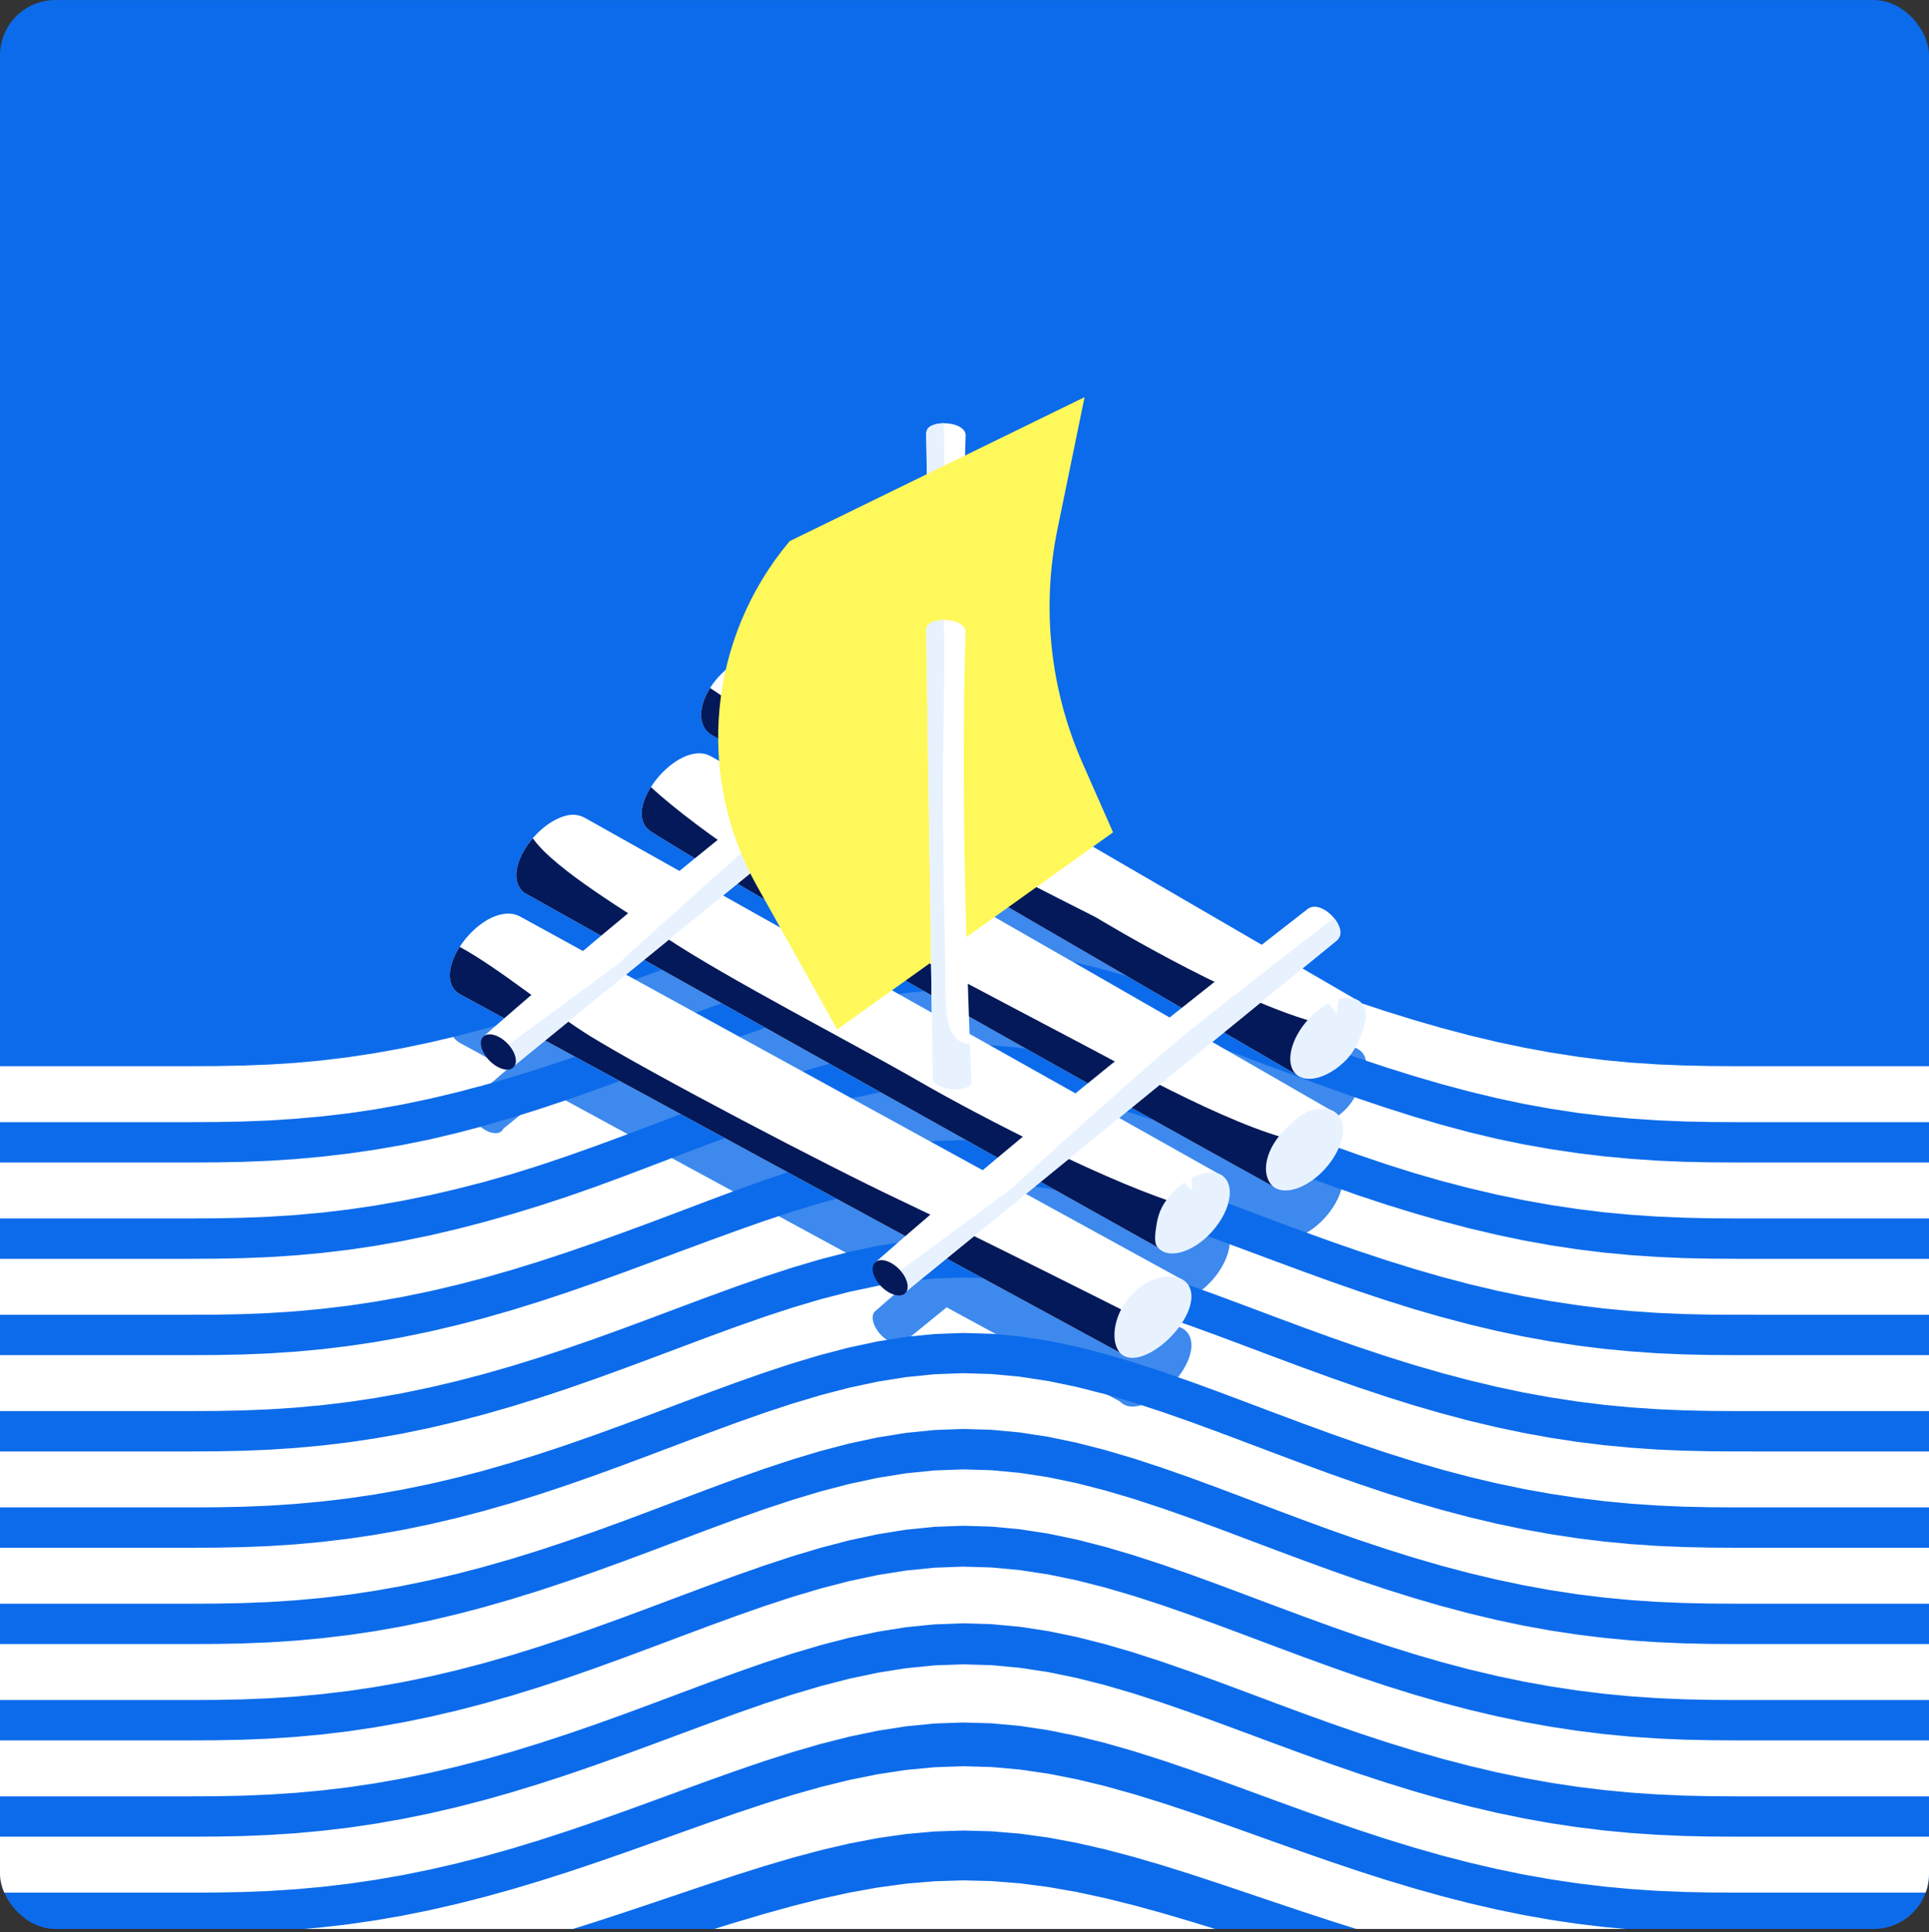 <svg width="628" height="629" viewBox="0 0 628 629" fill="none" xmlns="http://www.w3.org/2000/svg">
<rect x="0" y="0" width="628" height="629" fill="#333333" stroke="none"/>
<g clip-path="url(#clip0_15_6561)">
<rect y="0.012" width="628" height="628" rx="18" fill="#0C6BEA"/>
<path fill-rule="evenodd" clip-rule="evenodd" d="M882 365.34H573.4L565.021 365.338L556.577 365.29L548.08 365.107L539.522 364.743L530.909 364.164L522.245 363.356L513.53 362.305L504.77 360.979L495.959 359.369L487.107 357.481L478.212 355.335L469.28 352.947L460.309 350.331L451.303 347.509L442.264 344.502L433.194 341.337L424.099 338.051L414.974 334.683L405.824 331.279L396.654 327.892L387.466 324.582L378.258 321.411L369.034 318.451L359.798 315.775L350.552 313.457L341.296 311.573L332.034 310.183L322.769 309.34L313.5 309.079L304.231 309.411L294.966 310.319L285.704 311.77L276.448 313.709L267.199 316.073L257.966 318.788L248.742 321.777L239.534 324.968L230.346 328.292L221.176 331.685L212.026 335.088L202.901 338.449L193.806 341.725L184.736 344.874L175.697 347.861L166.691 350.661L157.72 353.25L148.788 355.61L139.893 357.728L131.041 359.583L122.23 361.159L113.47 362.449L104.755 363.471L96.091 364.25L87.478 364.799L78.92 365.14L70.422 365.301L61.979 365.34H53.6H-255V347.121H53.6H61.979L70.422 347.08L78.92 346.921L87.478 346.589L96.091 346.047L104.755 345.249L113.47 344.18L122.23 342.846L131.041 341.255L139.893 339.406L148.788 337.31L157.72 334.971L166.691 332.409L175.697 329.642L184.736 326.685L193.806 323.567L202.901 320.32L212.026 316.983L221.176 313.6L230.346 310.221L239.534 306.914L248.742 303.755L257.966 300.819L267.202 298.176L276.448 295.895L285.704 294.036L294.966 292.652L304.231 291.788L313.5 291.473L322.769 291.722L332.034 292.523L341.296 293.847L350.552 295.653L359.798 297.887L369.034 300.489L378.258 303.394L387.466 306.531L396.654 309.822L405.824 313.195L414.974 316.58L424.099 319.924L433.194 323.184L442.264 326.318L451.303 329.293L460.309 332.084L469.28 334.67L478.212 337.036L487.107 339.162L495.959 341.04L504.77 342.663L513.53 344.028L522.245 345.131L530.909 345.961L539.522 346.533L548.08 346.888L556.577 347.068L565.021 347.12L573.4 347.121H882V365.34ZM882 396.696H573.4L565.021 396.694L556.577 396.641L548.08 396.45L539.522 396.081L530.909 395.503L522.245 394.69L513.53 393.625L504.77 392.304L495.959 390.724L487.107 388.889L478.212 386.803L469.28 384.476L460.309 381.892L451.303 379.046L442.264 375.981L433.194 372.743L424.099 369.388L414.974 365.953L405.824 362.486L396.654 359.045L387.466 355.689L378.258 352.481L369.034 349.491L359.798 346.793L350.552 344.457L341.296 342.554L332.034 341.151L322.769 340.297L313.5 340.033L304.231 340.368L294.966 341.289L285.704 342.754L276.448 344.71L267.199 347.093L257.966 349.831L248.742 352.851L239.534 356.08L230.346 359.451L221.176 362.899L212.026 366.365L202.901 369.794L193.806 373.14L184.736 376.36L175.697 379.404L166.691 382.22L157.72 384.772L148.788 387.072L139.893 389.128L131.041 390.934L122.23 392.482L113.47 393.772L104.755 394.805L96.091 395.589L87.478 396.139L78.92 396.485L70.422 396.653L61.979 396.696H53.6H-255V378.477H53.6H61.979L70.422 378.439L78.92 378.275L87.478 377.931L96.091 377.371L104.755 376.587L113.47 375.564L122.23 374.293L131.041 372.767L139.893 370.965L148.788 368.869L157.72 366.497L166.691 363.879L175.697 361.049L184.736 358.028L193.806 354.848L202.901 351.546L212.026 348.158L221.176 344.73L230.346 341.317L239.534 337.977L248.742 334.773L257.966 331.776L267.202 329.055L276.448 326.687L285.704 324.738L294.966 323.28L304.231 322.362L313.5 322.027L322.769 322.291L332.034 323.142L341.296 324.54L350.552 326.433L359.798 328.757L369.034 331.438L378.258 334.407L387.466 337.589L396.654 340.915L405.824 344.322L414.974 347.749L424.099 351.144L433.194 354.459L442.264 357.653L451.303 360.693L460.309 363.546L469.28 366.19L478.212 368.594L487.107 370.723L495.959 372.56L504.77 374.118L513.53 375.419L522.245 376.471L530.909 377.285L539.522 377.872L548.08 378.242L556.577 378.427L565.021 378.475L573.4 378.477H882V396.696ZM573.4 428.054H882V409.835H573.4L565.021 409.833L556.577 409.78L548.08 409.592L539.522 409.222L530.909 408.637L522.245 407.816L513.53 406.747L504.77 405.421L495.959 403.829L487.107 401.978L478.212 399.875L469.28 397.534L460.309 394.965L451.303 392.185L442.264 389.2L433.194 386.003L424.099 382.641L414.974 379.176L405.824 375.675L396.654 372.203L387.466 368.814L378.258 365.578L369.034 362.565L359.798 359.847L350.552 357.496L341.296 355.582L332.034 354.17L322.769 353.311L313.5 353.046L304.231 353.382L294.966 354.307L285.704 355.782L276.448 357.752L267.202 360.151L257.966 362.907L248.742 365.951L239.534 369.21L230.346 372.612L221.176 376.093L212.026 379.592L202.901 383.049L193.806 386.397L184.736 389.571L175.697 392.531L166.691 395.289L157.72 397.831L148.788 400.145L139.893 402.22L131.041 404.04L122.23 405.601L113.47 406.895L104.755 407.932L96.091 408.723L87.478 409.281L78.92 409.625L70.422 409.793L61.979 409.835H53.6H-255V428.054H53.6H61.979L70.422 428.016L78.92 427.852L87.478 427.5L96.091 426.934L104.755 426.133L113.47 425.086L122.23 423.783L131.041 422.223L139.893 420.401L148.788 418.322L157.72 415.991L166.691 413.425L175.697 410.642L184.736 407.669L193.806 404.533L202.901 401.268L212.026 397.909L221.176 394.465L230.346 390.986L239.534 387.554L248.742 384.253L257.966 381.167L267.199 378.374L276.448 375.944L285.704 373.949L294.966 372.456L304.231 371.518L313.5 371.177L322.769 371.447L332.034 372.315L341.296 373.746L350.552 375.685L359.798 378.068L369.034 380.821L378.258 383.875L387.466 387.153L396.654 390.573L405.824 394.05L414.974 397.503L424.099 400.871L433.194 404.146L442.264 407.299L451.303 410.293L460.309 413.098L469.28 415.69L478.212 418.05L487.107 420.159L495.959 422.012L504.77 423.604L513.53 424.937L522.245 426.016L530.909 426.846L539.522 427.441L548.08 427.817L556.577 428.003L565.021 428.052L573.4 428.054ZM882 459.411H573.4L565.021 459.409L556.577 459.355L548.08 459.165L539.522 458.793L530.909 458.204L522.245 457.381L513.53 456.299L504.77 454.955L495.959 453.349L487.107 451.48L478.212 449.359L469.28 446.991L460.309 444.393L451.303 441.578L442.264 438.573L433.194 435.404L424.099 432.1L414.974 428.702L405.824 425.27L396.654 421.854L387.466 418.517L378.258 415.326L369.034 412.349L359.798 409.659L350.552 407.328L341.296 405.414L332.034 403.991L322.769 403.124L313.5 402.853L304.231 403.194L294.966 404.131L285.704 405.616L276.448 407.583L267.199 409.96L257.966 412.688L248.742 415.693L239.534 418.906L230.346 422.257L221.176 425.678L212.026 429.112L202.901 432.502L193.806 435.793L184.736 438.944L175.697 441.93L166.691 444.721L157.72 447.293L148.788 449.631L139.893 451.724L131.041 453.561L122.23 455.136L113.47 456.449L104.755 457.499L96.091 458.291L87.478 458.851L78.92 459.198L70.422 459.367L61.979 459.411H53.6H-255V441.192H53.6H61.979L70.422 441.153L78.92 440.987L87.478 440.64L96.091 440.071L104.755 439.27L113.47 438.22L122.23 436.913L131.041 435.346L139.893 433.516L148.788 431.431L157.72 429.098L166.691 426.527L175.697 423.735L184.736 420.745L193.806 417.591L202.901 414.308L212.026 410.938L221.176 407.53L230.346 404.135L239.534 400.789L248.742 397.537L257.966 394.463L267.202 391.659L276.448 389.211L285.704 387.199L294.966 385.693L304.231 384.748L313.5 384.403L322.769 384.675L332.034 385.552L341.296 386.994L350.552 388.95L359.798 391.35L369.034 394.116L378.258 397.162L387.466 400.397L396.654 403.735L405.824 407.125L414.974 410.533L424.099 413.909L433.194 417.204L442.264 420.373L451.303 423.383L460.309 426.2L469.28 428.796L478.212 431.159L487.107 433.274L495.959 435.133L504.77 436.733L513.53 438.071L522.245 439.152L530.909 439.983L539.522 440.581L548.08 440.954L556.577 441.14L565.021 441.19L573.4 441.192H882V459.411ZM573.4 490.768H882V472.549H573.4L565.021 472.548L556.577 472.493L548.08 472.302L539.522 471.928L530.909 471.339L522.245 470.512L513.53 469.438L504.77 468.105L495.959 466.508L487.107 464.644L478.212 462.524L469.28 460.155L460.309 457.551L451.303 454.731L442.264 451.716L433.194 448.536L424.099 445.227L414.974 441.831L405.824 438.39L396.654 434.956L387.466 431.601L378.258 428.389L369.034 425.393L359.798 422.687L350.552 420.344L341.296 418.437L332.034 417.028L322.769 416.173L313.5 415.907L304.231 416.243L294.966 417.166L285.704 418.637L276.448 420.599L267.202 422.989L257.966 425.734L248.742 428.76L239.534 431.992L230.346 435.361L221.176 438.801L212.026 442.239L202.901 445.628L193.806 448.925L184.736 452.088L175.697 455.084L166.691 457.88L157.72 460.456L148.788 462.796L139.893 464.888L131.041 466.72L122.23 468.285L113.47 469.586L104.755 470.629L96.091 471.425L87.478 471.986L78.92 472.337L70.422 472.507L61.979 472.549H53.6H-255V490.768H53.6H61.979L70.422 490.729L78.92 490.562L87.478 490.21L96.091 489.644L104.755 488.849L113.47 487.811L122.23 486.518L131.041 484.961L139.893 483.142L148.788 481.063L157.72 478.724L166.691 476.134L175.697 473.326L184.736 470.316L193.806 467.139L202.901 463.829L212.026 460.424L221.176 456.971L230.346 453.527L239.534 450.153L248.742 446.914L257.966 443.878L267.199 441.117L276.448 438.709L285.704 436.732L294.966 435.25L304.231 434.32L313.5 433.98L322.769 434.249L332.034 435.111L341.296 436.531L350.552 438.452L359.798 440.812L369.034 443.535L378.258 446.544L387.466 449.76L396.654 453.122L405.824 456.559L414.974 460.012L424.099 463.426L433.194 466.748L442.264 469.943L451.303 472.971L460.309 475.806L469.28 478.42L478.212 480.791L487.107 482.9L495.959 484.75L504.77 486.34L513.53 487.664L522.245 488.734L530.909 489.556L539.522 490.15L548.08 490.529L556.577 490.715L565.021 490.766L573.4 490.768ZM882 522.126H573.4L565.021 522.122L556.577 522.072L548.08 521.89L539.522 521.524L530.909 520.942L522.245 520.124L513.53 519.05L504.77 517.709L495.959 516.104L487.107 514.242L478.212 512.123L469.28 509.759L460.309 507.158L451.303 504.335L442.264 501.319L433.194 498.139L424.099 494.815L414.974 491.387L405.824 487.918L396.654 484.461L387.466 481.079L378.258 477.842L369.034 474.821L359.798 472.09L350.552 469.722L341.296 467.793L332.034 466.368L322.769 465.502L313.5 465.233L304.231 465.574L294.966 466.509L285.704 467.995L276.448 469.979L267.199 472.395L257.966 475.165L248.742 478.216L239.534 481.474L230.346 484.869L221.176 488.33L212.026 491.8L202.901 495.22L193.806 498.528L184.736 501.693L175.697 504.689L166.691 507.486L157.72 510.06L148.788 512.397L139.893 514.484L131.041 516.315L122.23 517.888L113.47 519.199L104.755 520.24L96.091 521.028L87.478 521.582L78.92 521.922L70.422 522.085L61.979 522.126H53.6H-255V503.907H53.6H61.979L70.422 503.866L78.92 503.702L87.478 503.36L96.091 502.801L104.755 502.006L113.47 500.963L122.23 499.662L131.041 498.101L139.893 496.277L148.788 494.192L157.72 491.858L166.691 489.286L175.697 486.482L184.736 483.471L193.806 480.291L202.901 476.973L212.026 473.561L221.176 470.105L230.346 466.655L239.534 463.27L248.742 460.02L257.966 456.979L267.202 454.216L276.448 451.81L285.704 449.832L294.966 448.35L304.231 447.416L313.5 447.076L322.769 447.344L332.034 448.211L341.296 449.63L350.552 451.554L359.798 453.913L369.034 456.635L378.258 459.648L387.466 462.877L396.654 466.247L405.824 469.693L414.974 473.15L424.099 476.568L433.194 479.9L442.264 483.096L451.303 486.129L460.309 488.957L469.28 491.556L478.212 493.919L487.107 496.034L495.959 497.89L504.77 499.482L513.53 500.814L522.245 501.888L530.909 502.714L539.522 503.3L548.08 503.668L556.577 503.854L565.021 503.905L573.4 503.907H882V522.126ZM573.4 553.482H882V535.263H573.4L565.021 535.261L556.577 535.211L548.08 535.027L539.522 534.656L530.909 534.07L522.245 533.249L513.53 532.18L504.77 530.854L495.959 529.259L487.107 527.389L478.212 525.262L469.28 522.887L460.309 520.278L451.303 517.454L442.264 514.436L433.194 511.249L424.099 507.933L414.974 504.528L405.824 501.078L396.654 497.628L387.466 494.246L378.258 491.007L369.034 487.983L359.798 485.249L350.552 482.882L341.296 480.952L332.034 479.526L322.769 478.66L313.5 478.391L304.231 478.732L294.966 479.665L285.704 481.154L276.448 483.14L267.202 485.554L257.966 488.327L248.742 491.381L239.534 494.64L230.346 498.036L221.176 501.491L212.026 504.939L202.901 508.337L193.806 511.64L184.736 514.808L175.697 517.806L166.691 520.607L157.72 523.189L148.788 525.536L139.893 527.634L131.041 529.47L122.23 531.032L113.47 532.326L104.755 533.365L96.091 534.156L87.478 534.714L78.92 535.06L70.422 535.224L61.979 535.263H53.6H-255V553.482H53.6H61.979L70.422 553.441L78.92 553.274L87.478 552.925L96.091 552.364L104.755 551.568L113.47 550.525L122.23 549.224L131.041 547.664L139.893 545.842L148.788 543.759L157.72 541.425L166.691 538.84L175.697 536.037L184.736 533.038L193.806 529.873L202.901 526.577L212.026 523.186L221.176 519.748L230.346 516.314L239.534 512.948L248.742 509.714L257.966 506.681L267.199 503.915L276.448 501.499L285.704 499.513L294.966 498.025L304.231 497.09L313.5 496.749L322.769 497.018L332.034 497.884L341.296 499.31L350.552 501.241L359.798 503.61L369.034 506.338L378.258 509.344L387.466 512.555L396.654 515.909L405.824 519.338L414.974 522.776L424.099 526.175L433.194 529.484L442.264 532.666L451.303 535.685L460.309 538.512L469.28 541.123L478.212 543.489L487.107 545.6L495.959 547.453L504.77 549.044L513.53 550.376L522.245 551.451L530.909 552.276L539.522 552.866L548.08 553.241L556.577 553.428L565.021 553.48L573.4 553.482ZM882 584.839H573.4L565.021 584.837L556.577 584.784L548.08 584.593L539.522 584.215L530.909 583.624L522.245 582.799L513.53 581.731L504.77 580.405L495.959 578.818L487.107 576.973L478.212 574.874L469.28 572.532L460.309 569.96L451.303 567.175L442.264 564.197L433.194 561.051L424.099 557.772L414.974 554.39L405.824 550.958L396.654 547.54L387.466 544.195L378.258 540.995L369.034 538.004L359.798 535.302L350.552 532.958L341.296 531.049L332.034 529.637L322.769 528.779L313.5 528.511L304.231 528.85L294.966 529.776L285.704 531.249L276.448 533.213L267.199 535.604L257.966 538.344L248.742 541.364L239.534 544.586L230.346 547.943L221.176 551.366L212.026 554.798L202.901 558.171L193.806 561.435L184.736 564.564L175.697 567.522L166.691 570.285L157.72 572.831L148.788 575.145L139.893 577.213L131.041 579.027L122.23 580.583L113.47 581.878L104.755 582.916L96.091 583.712L87.478 584.275L78.92 584.628L70.422 584.798L61.979 584.839H53.6H-255V566.62H53.6H61.979L70.422 566.578L78.92 566.409L87.478 566.06L96.091 565.498L104.755 564.699L113.47 563.649L122.23 562.347L131.041 560.785L139.893 558.966L148.788 556.895L157.72 554.574L166.691 552.018L175.697 549.238L184.736 546.247L193.806 543.081L202.901 539.783L212.026 536.392L221.176 532.955L230.346 529.527L239.534 526.167L248.742 522.939L257.966 519.911L267.202 517.164L276.448 514.767L285.704 512.799L294.966 511.324L304.231 510.396L313.5 510.056L322.769 510.324L332.034 511.185L341.296 512.599L350.552 514.512L359.798 516.861L369.034 519.571L378.258 522.568L387.466 525.776L396.654 529.122L405.824 532.545L414.974 535.982L424.099 539.38L433.194 542.691L442.264 545.873L451.303 548.888L460.309 551.693L469.28 554.276L478.212 556.623L487.107 558.726L495.959 560.574L504.77 562.167L513.53 563.501L522.245 564.58L530.909 565.41L539.522 566.001L548.08 566.375L556.577 566.565L565.021 566.619L573.4 566.62H882V584.839ZM573.4 616.197H882V597.978H573.4L565.021 597.976L556.577 597.925L548.08 597.737L539.522 597.36L530.909 596.774L522.245 595.954L513.53 594.89L504.77 593.57L495.959 591.994L487.107 590.16L478.212 588.068L469.28 585.732L460.309 583.168L451.303 580.391L442.264 577.42L433.194 574.288L424.099 571.025L414.974 567.669L405.824 564.27L396.654 560.873L387.466 557.534L378.258 554.332L369.034 551.344L359.798 548.644L350.552 546.305L341.296 544.397L332.034 542.987L322.769 542.13L313.5 541.864L304.231 542.202L294.966 543.126L285.704 544.597L276.448 546.56L267.202 548.944L257.966 551.685L248.742 554.701L239.534 557.924L230.346 561.274L221.176 564.675L212.026 568.073L202.901 571.42L193.806 574.671L184.736 577.787L175.697 580.736L166.691 583.491L157.72 586.029L148.788 588.337L139.893 590.399L131.041 592.203L122.23 593.748L113.47 595.037L104.755 596.07L96.091 596.86L87.478 597.42L78.92 597.77L70.422 597.937L61.979 597.978H53.6H-255V616.197H53.6H61.979L70.422 616.156L78.92 615.995L87.478 615.657L96.091 615.108L104.755 614.327L113.47 613.301L122.23 612.023L131.041 610.491L139.893 608.701L148.788 606.654L157.72 604.362L166.691 601.834L175.697 599.086L184.736 596.15L193.806 593.053L202.901 589.828L212.026 586.518L221.176 583.166L230.346 579.822L239.534 576.547L248.742 573.4L257.966 570.451L267.199 567.771L276.448 565.427L285.704 563.495L294.966 562.044L304.231 561.132L313.5 560.799L322.769 561.062L332.034 561.908L341.296 563.298L350.552 565.176L359.798 567.476L369.034 570.12L378.258 573.039L387.466 576.166L396.654 579.428L405.824 582.766L414.974 586.12L424.099 589.436L433.194 592.671L442.264 595.784L451.303 598.741L460.309 601.511L469.28 604.066L478.212 606.387L487.107 608.462L495.959 610.283L504.77 611.847L513.53 613.155L522.245 614.212L530.909 615.024L539.522 615.599L548.08 615.962L556.577 616.143L565.021 616.195L573.4 616.197ZM882 647.554H573.4L565.021 647.552L556.577 647.504L548.08 647.327L539.522 646.972L530.909 646.408L522.245 645.617L513.53 644.588L504.77 643.323L495.959 641.82L487.107 640.082L478.212 638.113L469.28 635.929L460.309 633.544L451.303 630.974L442.264 628.241L433.194 625.365L424.099 622.382L414.974 619.325L405.824 616.233L396.654 613.148L387.466 610.131L378.258 607.243L369.034 604.546L359.798 602.107L350.552 599.99L341.296 598.265L332.034 596.991L322.769 596.214L313.5 595.973L304.231 596.278L294.966 597.116L285.704 598.447L276.448 600.221L267.199 602.379L257.966 604.853L248.742 607.577L239.534 610.483L230.346 613.512L221.176 616.602L212.026 619.693L202.901 622.745L193.806 625.717L184.736 628.579L175.697 631.294L166.691 633.843L157.72 636.207L148.788 638.365L139.893 640.308L131.041 642.019L122.23 643.492L113.47 644.729L104.755 645.729L96.091 646.492L87.478 647.029L78.92 647.359L70.422 647.515L61.979 647.554H53.6H-255V629.335H53.6H61.979L70.422 629.296L78.92 629.137L87.478 628.802L96.091 628.263L104.755 627.495L113.47 626.483L122.23 625.212L131.041 623.681L139.893 621.896L148.788 619.862L157.72 617.594L166.691 615.104L175.697 612.41L184.736 609.536L193.806 606.502L202.901 603.346L212.026 600.106L221.176 596.829L230.346 593.562L239.534 590.363L248.742 587.292L257.966 584.415L267.202 581.804L276.448 579.528L285.704 577.654L294.966 576.249L304.231 575.364L313.5 575.042L322.769 575.297L332.034 576.116L341.296 577.464L350.552 579.285L359.798 581.516L369.034 584.092L378.258 586.94L387.466 589.991L396.654 593.178L405.824 596.439L414.974 599.716L424.099 602.962L433.194 606.129L442.264 609.179L451.303 612.072L460.309 614.788L469.28 617.302L478.212 619.597L487.107 621.658L495.959 623.475L504.77 625.035L513.53 626.339L522.245 627.382L530.909 628.178L539.522 628.746L548.08 629.104L556.577 629.284L565.021 629.334L573.4 629.335H882V647.554ZM573.4 678.91H882V660.692H573.4L565.021 660.69L556.577 660.642L548.08 660.465L539.522 660.11L530.909 659.55L522.245 658.779L513.53 657.796L504.77 656.597L495.959 655.183L487.107 653.557L478.212 651.723L469.28 649.687L460.309 647.454L451.303 645.048L442.264 642.485L433.194 639.793L424.099 636.999L414.974 634.134L405.824 631.234L396.654 628.347L387.466 625.522L378.258 622.816L369.034 620.279L359.798 617.981L350.552 615.987L341.296 614.361L332.034 613.157L322.769 612.426L313.5 612.197L304.231 612.487L294.966 613.276L285.704 614.532L276.448 616.205L267.202 618.237L257.966 620.569L248.742 623.128L239.534 625.852L230.346 628.688L221.176 631.579L212.026 634.478L202.901 637.338L193.806 640.123L184.736 642.801L175.697 645.347L166.691 647.734L157.72 649.945L148.788 651.959L139.893 653.768L131.041 655.369L122.23 656.758L113.47 657.93L104.755 658.887L96.091 659.632L87.478 660.166L78.92 660.496L70.422 660.654L61.979 660.692H53.6H-255V678.91H53.6H61.979L70.422 678.871L78.92 678.712L87.478 678.398L96.091 677.916L104.755 677.259L113.47 676.418L122.23 675.391L131.041 674.177L139.893 672.783L148.788 671.207L157.72 669.459L166.691 667.545L175.697 665.476L184.736 663.267L193.806 660.936L202.901 658.499L212.026 655.995L221.176 653.455L230.346 650.918L239.534 648.428L248.742 646.035L257.966 643.791L267.199 641.746L276.448 639.959L285.704 638.486L294.966 637.379L304.231 636.683L313.5 636.428L322.769 636.63L332.034 637.275L341.296 638.336L350.552 639.768L359.798 641.521L369.034 643.538L378.258 645.761L387.466 648.139L396.654 650.617L405.824 653.152L414.974 655.693L424.099 658.202L433.194 660.648L442.264 662.993L451.303 665.215L460.309 667.301L469.28 669.233L478.212 671.002L487.107 672.598L495.959 674.015L504.77 675.25L513.53 676.301L522.245 677.164L530.909 677.844L539.522 678.346L548.08 678.681L556.577 678.859L565.021 678.909L573.4 678.91ZM882 710.268H573.4L565.021 710.266L556.577 710.235L548.08 710.133L539.522 709.935L530.909 709.625L522.245 709.195L513.53 708.642L504.77 707.962L495.959 707.152L487.107 706.215L478.212 705.154L469.28 703.968L460.309 702.666L451.303 701.257L442.264 699.753L433.194 698.171L424.099 696.526L414.974 694.84L405.824 693.136L396.654 691.439L387.466 689.782L378.258 688.195L369.034 686.716L359.798 685.377L350.552 684.217L341.296 683.271L332.034 682.571L322.769 682.147L313.5 682.014L304.231 682.181L294.966 682.64L285.704 683.37L276.448 684.344L267.199 685.527L257.966 686.885L248.742 688.378L239.534 689.976L230.346 691.639L221.176 693.339L212.026 695.043L202.901 696.726L193.806 698.364L184.736 699.939L175.697 701.432L166.691 702.83L157.72 704.12L148.788 705.29L139.893 706.337L131.041 707.26L122.23 708.052L113.47 708.718L104.755 709.256L96.091 709.671L87.478 709.966L78.92 710.151L70.422 710.243L61.979 710.268H53.6H-255V692.049H53.6H61.979L70.422 692.01L78.92 691.869L87.478 691.596L96.091 691.181L104.755 690.614L113.47 689.891L122.23 689.008L131.041 687.959L139.893 686.747L148.788 685.376L157.72 683.853L166.691 682.186L175.697 680.385L184.736 678.462L193.806 676.434L202.901 674.321L212.026 672.146L221.176 669.942L230.346 667.732L239.534 665.557L248.742 663.465L257.966 661.505L267.202 659.717L276.448 658.154L285.704 656.867L294.966 655.899L304.231 655.291L313.5 655.069L322.769 655.244L332.034 655.809L341.296 656.736L350.552 657.988L359.798 659.521L369.034 661.283L378.258 663.226L387.466 665.304L396.654 667.471L405.824 669.679L414.974 671.884L424.099 674.063L433.194 676.184L442.264 678.222L451.303 680.158L460.309 681.975L469.28 683.657L478.212 685.198L487.107 686.588L495.959 687.818L504.77 688.886L513.53 689.79L522.245 690.532L530.909 691.117L539.522 691.552L548.08 691.841L556.577 691.999L565.021 692.048L573.4 692.049H882V710.268ZM573.4 741.626H882V723.407H573.4H565.021L556.577 723.393L548.08 723.335L539.522 723.207L530.909 722.994L522.245 722.688L513.53 722.278L504.77 721.764L495.959 721.143L487.107 720.417L478.212 719.589L469.28 718.66L460.309 717.641L451.303 716.535L442.264 715.355L433.194 714.107L424.099 712.809L414.974 711.478L405.824 710.137L396.654 708.803L387.466 707.505L378.258 706.267L369.034 705.116L359.798 704.083L350.552 703.192L341.296 702.468L332.034 701.936L322.769 701.615L313.5 701.515L304.231 701.642L294.966 701.988L285.704 702.543L276.448 703.289L267.202 704.199L257.966 705.248L248.742 706.409L239.534 707.656L230.346 708.96L221.176 710.296L212.026 711.64L202.901 712.965L193.806 714.26L184.736 715.5L175.697 716.673L166.691 717.769L157.72 718.779L148.788 719.695L139.893 720.513L131.041 721.226L122.23 721.834L113.47 722.336L104.755 722.732L96.091 723.027L87.478 723.227L78.92 723.346L70.422 723.396L61.979 723.407H53.6H-255V741.626H53.6H61.979L70.422 741.624L78.92 741.615L87.478 741.576L96.091 741.49L104.755 741.343L113.47 741.129L122.23 740.844L131.041 740.483L139.893 740.043L148.788 739.528L157.72 738.936L166.691 738.278L175.697 737.557L184.736 736.782L193.806 735.963L202.901 735.107L212.026 734.23L221.176 733.345L230.346 732.47L239.534 731.616L248.742 730.803L257.966 730.051L267.199 729.374L276.448 728.789L285.704 728.314L294.966 727.96L304.231 727.741L313.5 727.661L322.769 727.724L332.034 727.927L341.296 728.265L350.552 728.726L359.798 729.299L369.034 729.966L378.258 730.711L387.466 731.517L396.654 732.366L405.824 733.24L414.974 734.125L424.099 735.003L433.194 735.861L442.264 736.686L451.303 737.467L460.309 738.194L469.28 738.86L478.212 739.459L487.107 739.984L495.959 740.433L504.77 740.803L513.53 741.097L522.245 741.319L530.909 741.474L539.522 741.568L548.08 741.613L556.577 741.624L565.021 741.626H573.4ZM882 772.983H539.522L530.909 772.982L522.245 772.977L513.53 772.958L504.77 772.918L495.959 772.846L487.107 772.744L478.212 772.606L469.28 772.433L460.309 772.227L451.303 771.99L442.264 771.725L433.194 771.437L424.099 771.129L414.974 770.808L405.824 770.48L396.654 770.153L387.466 769.834L378.258 769.531L369.034 769.248L359.798 768.996L350.552 768.779L341.296 768.605L332.034 768.479L322.769 768.402L313.5 768.379L304.231 768.408L294.966 768.491L285.704 768.624L276.448 768.802L267.199 769.024L257.966 769.281L248.742 769.565L239.534 769.872L230.346 770.192L221.176 770.519L212.026 770.847L202.901 771.166L193.806 771.471L184.736 771.759L175.697 772.02L166.691 772.253L157.72 772.456L148.788 772.625L139.893 772.758L131.041 772.857L122.23 772.924L113.47 772.961L104.755 772.977L96.091 772.982L87.478 772.983H-255V754.764H70.422L78.92 754.763L87.478 754.757L96.091 754.729L104.755 754.664L113.47 754.557L122.23 754.395L131.041 754.181L139.893 753.911L148.788 753.582L157.72 753.199L166.691 752.763L175.697 752.277L184.736 751.747L193.806 751.181L202.901 750.588L212.026 749.977L221.176 749.361L230.346 748.749L239.534 748.155L248.742 747.589L257.966 747.067L267.202 746.598L276.448 746.194L285.704 745.868L294.966 745.625L304.231 745.475L313.5 745.421L322.769 745.464L332.034 745.603L341.296 745.835L350.552 746.152L359.798 746.546L369.034 747.009L378.258 747.525L387.466 748.086L396.654 748.677L405.824 749.289L414.974 749.903L424.099 750.515L433.194 751.11L442.264 751.68L451.303 752.216L460.309 752.707L469.28 753.149L478.212 753.539L487.107 753.873L495.959 754.152L504.77 754.372L513.53 754.539L522.245 754.653L530.909 754.722L539.522 754.754L548.08 754.763L556.577 754.764H882V772.983ZM487.107 804.339H882V786.122H522.245L513.53 786.12L504.77 786.117L495.959 786.105L487.107 786.08L478.212 786.034L469.28 785.966L460.309 785.876L451.303 785.767L442.264 785.636L433.194 785.487L424.099 785.323L414.974 785.148L405.824 784.966L396.654 784.782L387.466 784.601L378.258 784.427L369.034 784.264L359.798 784.119L350.552 783.994L341.296 783.892L332.034 783.819L322.769 783.775L313.5 783.761L304.231 783.778L294.966 783.827L285.704 783.903L276.448 784.006L267.202 784.135L257.966 784.283L248.742 784.447L239.534 784.622L230.346 784.804L221.176 784.988L212.026 785.17L202.901 785.343L193.806 785.506L184.736 785.653L175.697 785.781L166.691 785.889L157.72 785.975L148.788 786.041L139.893 786.084L131.041 786.108L122.23 786.117L113.47 786.12L104.755 786.122H-255V804.339H139.893H148.788L157.72 804.338L166.691 804.331L175.697 804.32L184.736 804.302L193.806 804.273L202.901 804.236L212.026 804.189L221.176 804.137L230.346 804.081L239.534 804.022L248.742 803.962L257.966 803.906L267.199 803.853L276.448 803.808L285.704 803.768L294.966 803.74L304.231 803.722L313.5 803.715L322.769 803.72L332.034 803.737L341.296 803.765L350.552 803.801L359.798 803.848L369.034 803.9L378.258 803.956L387.466 804.014L396.654 804.073L405.824 804.13L414.974 804.184L424.099 804.231L433.194 804.27L442.264 804.299L451.303 804.319L460.309 804.331L469.28 804.338L478.212 804.339H487.107ZM-255 835.697V817.478H175.697H184.736L193.806 817.477L202.901 817.475L212.026 817.47L221.176 817.464L230.346 817.455L239.534 817.442L248.742 817.43L257.966 817.416L267.202 817.401L276.448 817.387L285.704 817.376L294.966 817.367L304.231 817.362L313.5 817.359L322.769 817.361L332.034 817.367L341.296 817.375L350.552 817.386L359.798 817.4L369.034 817.414L378.258 817.428L387.466 817.44L396.654 817.453L405.824 817.462L414.974 817.47L424.099 817.475L433.194 817.477L442.264 817.478H451.303H882V835.697H-255ZM-255 848.835V867.054H882V848.835H-255Z" fill="white"/>
<g style="mix-blend-mode:multiply" opacity="0.8">
<path d="M443.716 342.969C443.035 342.035 442.114 341.421 441.033 341.061L424.039 331.182L435.012 322.238C435.947 321.478 436.494 320.383 436.401 319.248C436.014 314.803 429.379 308.969 425.681 311.853C420.969 315.524 415.99 319.395 410.784 323.48L298.144 258.016L303.658 253.517C304.592 252.757 305.139 251.662 305.046 250.527C305.019 250.167 304.926 249.793 304.819 249.406C304.819 249.393 304.819 249.393 304.806 249.379C303.551 245.161 297.717 240.502 294.34 243.132C291.336 245.468 288.226 247.884 285.022 250.394L250.675 230.437C243.907 227.287 235.497 232.933 231.159 239.875C231.146 239.901 231.132 239.928 231.106 239.955C230.625 240.729 230.198 241.517 229.824 242.318C229.784 242.398 229.757 242.464 229.717 242.545C229.624 242.758 229.53 242.972 229.437 243.185C229.383 243.305 229.33 243.439 229.29 243.559C229.21 243.746 229.143 243.946 229.076 244.133C229.01 244.307 228.956 244.48 228.903 244.667C228.863 244.814 228.809 244.961 228.769 245.108C228.676 245.428 228.596 245.748 228.529 246.082C228.516 246.162 228.502 246.242 228.489 246.322C228.436 246.589 228.396 246.856 228.356 247.123C228.342 247.203 228.342 247.27 228.329 247.35C228.302 247.644 228.276 247.938 228.262 248.218C228.262 248.258 228.262 248.285 228.262 248.325C228.209 250.073 228.583 251.702 229.477 253.09C230.051 253.985 230.879 254.692 231.8 255.226L258.845 270.938C257.243 272.206 255.641 273.474 254.012 274.769C245.296 269.843 237.58 265.532 231.359 262.074C225.285 258.71 216.462 264.904 211.883 272.113C211.429 272.834 211.015 273.568 210.655 274.302C210.601 274.422 210.548 274.529 210.495 274.649C210.361 274.916 210.241 275.183 210.134 275.45C210.081 275.583 210.027 275.717 209.974 275.85C209.867 276.104 209.774 276.358 209.694 276.611C209.654 276.745 209.6 276.878 209.56 276.998C209.48 277.265 209.4 277.519 209.333 277.773C209.307 277.893 209.266 278 209.24 278.12C209.173 278.413 209.12 278.694 209.066 278.987C209.053 279.068 209.04 279.148 209.026 279.214C208.853 280.336 208.853 281.417 209.053 282.418C209.053 282.445 209.066 282.485 209.08 282.512C209.146 282.805 209.226 283.099 209.32 283.366C209.333 283.419 209.36 283.473 209.373 283.513C209.467 283.766 209.587 284.02 209.72 284.26C209.747 284.314 209.774 284.367 209.8 284.407C209.947 284.647 210.107 284.888 210.281 285.115C210.308 285.155 210.334 285.195 210.374 285.235C210.588 285.488 210.815 285.729 211.069 285.956C211.082 285.956 211.082 285.969 211.095 285.969C211.362 286.209 211.656 286.436 211.99 286.636C216.382 289.386 221.601 292.563 227.435 296.061C225.779 297.409 224.111 298.757 222.429 300.119L190.511 282.205C188.949 281.324 187.134 280.95 185.372 281.217C179.017 282.205 172.169 288.679 169.379 295.167C169.353 295.22 169.326 295.287 169.299 295.34C169.179 295.62 169.072 295.914 168.966 296.194C168.939 296.288 168.899 296.381 168.872 296.475C168.792 296.728 168.712 296.982 168.632 297.236C168.605 297.342 168.565 297.449 168.538 297.556C168.472 297.796 168.418 298.037 168.365 298.277C168.338 298.384 168.312 298.49 168.298 298.597C168.231 298.918 168.191 299.238 168.151 299.558C168.138 299.692 168.138 299.825 168.125 299.945C168.111 300.146 168.098 300.346 168.085 300.533C168.085 300.693 168.085 300.84 168.098 301C168.098 301.16 168.111 301.32 168.111 301.481C168.111 301.641 168.138 301.788 168.165 301.948C168.191 302.095 168.205 302.255 168.231 302.402C168.258 302.549 168.285 302.709 168.325 302.856C168.365 303.002 168.405 303.163 168.458 303.309C168.498 303.443 168.538 303.59 168.592 303.723C168.659 303.883 168.725 304.044 168.805 304.217C168.859 304.324 168.899 304.444 168.966 304.551C169.112 304.818 169.259 305.072 169.446 305.325C169.873 305.926 170.461 306.406 171.115 306.78L196.879 321.211C194.916 322.852 192.941 324.494 190.965 326.163L169.593 314.443C168.458 313.815 167.204 313.401 165.922 313.348C160.022 313.108 153.467 318.247 149.676 324.174H149.663C149.182 324.935 148.742 325.709 148.355 326.483C148.341 326.497 148.341 326.51 148.328 326.523C148.168 326.844 148.021 327.164 147.874 327.485C147.861 327.511 147.847 327.538 147.834 327.565C147.701 327.885 147.567 328.205 147.447 328.526C147.447 328.539 147.434 328.552 147.434 328.579C147.06 329.58 146.78 330.568 146.619 331.543C146.606 331.636 146.593 331.716 146.579 331.81C146.553 332.023 146.513 332.25 146.499 332.464C146.486 332.584 146.486 332.691 146.472 332.811C146.459 332.958 146.446 333.145 146.446 333.331C146.446 333.452 146.446 333.585 146.446 333.705C146.446 333.879 146.459 334.039 146.472 334.213C146.486 334.333 146.499 334.466 146.513 334.586C146.526 334.746 146.553 334.907 146.593 335.053C146.619 335.174 146.633 335.294 146.659 335.414C146.699 335.574 146.739 335.721 146.793 335.881C146.82 335.988 146.86 336.108 146.9 336.215C146.953 336.375 147.033 336.535 147.1 336.695C147.14 336.789 147.18 336.882 147.22 336.962C147.34 337.203 147.474 337.443 147.634 337.67C147.781 337.883 147.941 338.084 148.114 338.271C148.635 338.831 149.262 339.285 149.943 339.659L165.281 347.989C161.437 351.313 157.579 354.65 153.734 358.027C153.708 358.041 153.708 358.081 153.681 358.094C153.641 358.134 153.588 358.147 153.547 358.187C151.959 359.749 152.867 363.26 155.577 366.023C158.286 368.787 161.784 369.748 163.372 368.186C163.586 367.972 163.746 367.732 163.866 367.465L178.751 355.331L294.74 418.338C291.51 421.128 288.293 423.931 285.076 426.761L285.062 426.775C285.009 426.815 284.929 426.842 284.889 426.895C283.3 428.457 284.208 431.968 286.918 434.731C289.628 437.494 293.125 438.455 294.714 436.893C294.914 436.693 295.074 436.466 295.208 436.199L308.183 425.627L364.636 456.29C367.8 459.787 374.635 457.491 380.602 451.657C386.796 445.61 389.692 438.095 386.702 434.01C386.088 433.169 385.22 432.542 384.193 432.128L333.987 404.602L338.792 400.691L376.997 422.089C380.161 425.707 387.316 424.052 393.323 418.178C399.517 412.131 402.107 403.935 399.13 399.85C398.489 398.969 397.635 398.381 396.647 398.008L364.329 379.853L368.387 376.556C392.736 390.145 410.837 400.157 414.535 402.199C417.952 404.936 424.573 403.134 430.193 397.661C436.387 391.613 438.977 383.417 436 379.332C435.239 378.291 434.225 377.61 433.023 377.21C428.284 374.473 413.921 366.21 394.671 355.13L398.463 352.033L422.197 365.81C425.601 368.613 432.262 366.824 437.909 361.311C441.006 358.294 442.755 354.103 443.809 350.779C444.864 347.455 445.198 345.012 443.716 342.969ZM324.762 392.801C323.147 394.15 321.532 395.498 319.917 396.86L205.062 333.879L210.948 329.073L324.762 392.801ZM236.659 308.128L241.344 304.311C273.863 323.413 318.315 348.509 354.157 368.573C352.822 369.654 351.474 370.749 350.126 371.857L236.659 308.128ZM267.936 282.632L272.541 278.881L384.7 344.024C383.405 345.052 382.097 346.093 380.788 347.134C346.441 327.404 302.163 302.028 267.936 282.632Z" fill="#0C6BEA"/>
</g>
<path d="M442.511 326.042L250.685 214.564C239.485 209.344 223.747 228.247 229.514 237.217C230.088 238.111 230.915 238.819 231.836 239.353L423.529 350.684C435.596 346.639 440.469 335.84 442.511 326.042Z" fill="white"/>
<path d="M436.124 334.477C410.093 331.139 356.746 298.636 356.746 298.636C356.746 298.636 283.397 261.858 263.254 248.375C253.616 241.914 243.399 231.797 231.171 224.001C228.328 228.553 227.22 233.666 229.503 237.217C230.077 238.111 230.904 238.819 231.825 239.353L423.518 350.684C429.618 348.642 433.134 338.975 436.124 334.477Z" fill="#031959"/>
<path d="M427.095 330.661C423.998 333.677 421.795 337.242 420.754 340.566C419.7 343.876 419.806 346.946 421.301 348.989C424.292 353.06 431.727 351.472 437.921 345.425C441.018 342.408 442.767 338.216 443.821 334.892C444.876 331.582 445.21 329.139 443.728 327.096C440.738 323.012 433.289 324.613 427.095 330.661Z" fill="#E8F2FF"/>
<path d="M435.943 323.905L435.196 330.139L431.284 325.027L435.943 323.905Z" fill="white"/>
<path d="M434.726 362.285C434.726 362.285 282.8 274.689 231.38 246.202C220.66 240.262 201.358 264.09 212.024 270.777C261.602 301.867 415.276 386.701 415.276 386.701C427.277 382.536 432.844 372.097 434.726 362.285Z" fill="white"/>
<path d="M353.357 340.485C328.661 327.389 268.163 296.019 245.897 281.749C232.989 273.459 219.199 263.06 211.905 256.24C208.408 261.767 207.393 267.881 212.012 270.777C261.591 301.867 415.265 386.701 415.265 386.701C419.056 385.379 427.511 374.872 430.114 372.522C412.093 372.522 372.42 350.59 353.357 340.485Z" fill="#031959"/>
<path d="M418.457 367.652C412.264 373.7 410.595 381.255 413.585 385.327C416.575 389.398 424.011 387.809 430.205 381.762C436.399 375.715 438.988 367.519 436.011 363.434C434.143 360.884 430.805 360.324 426.721 361.552C423.81 362.433 420.767 365.383 418.457 367.652Z" fill="#E8F2FF"/>
<path d="M398.004 382.868L190.52 266.331C188.958 265.45 187.143 265.076 185.381 265.343C175.369 266.891 164.156 282.069 169.455 289.438C169.882 290.039 170.47 290.519 171.124 290.893L378.715 407.137C390.702 402.972 396.136 392.68 398.004 382.868Z" fill="white"/>
<path d="M392.907 396.004C391.465 394.722 389.302 393.588 386.272 392.733C362.711 386.072 318.811 363.364 299.495 352.217C277.416 339.456 236.661 318.578 216.531 305.109C205.798 297.927 180.488 283.083 173.461 272.912C168.869 278.265 166.373 285.167 169.457 289.438C169.897 290.039 170.471 290.52 171.125 290.894L378.716 407.137C385.217 404.881 389.783 400.81 392.907 396.004Z" fill="#031959"/>
<path d="M382.52 387.513C378.689 391.251 377.167 394.615 376.553 398.526C376.179 400.929 375.578 404.293 376.713 405.841C379.703 409.913 387.139 408.324 393.332 402.277C399.526 396.23 402.116 388.034 399.139 383.949C396.163 379.864 388.714 381.479 382.52 387.513Z" fill="#E8F2FF"/>
<path d="M385.391 384.831L388.007 387.661V382.655L385.391 384.831Z" fill="white"/>
<path d="M384.962 416.656L169.588 298.543C168.454 297.916 167.199 297.502 165.917 297.449C155.251 297.022 142.463 314.135 147.629 321.797C148.203 322.652 149.031 323.293 149.938 323.786L364.671 440.43C376.565 436.092 383.333 426.481 384.962 416.656Z" fill="white"/>
<path d="M376.752 432.714C375.951 431.926 374.937 431.219 373.682 430.672C373.682 430.672 315.178 401.169 292.618 390.543C269.844 379.81 212.203 349.708 191.833 337.147C180.419 330.112 162.526 315.229 149.658 308.274C146.601 313.053 145.32 318.366 147.629 321.797C148.203 322.651 149.031 323.292 149.938 323.786L364.671 440.43C369.57 438.628 373.602 435.945 376.752 432.714Z" fill="#031959"/>
<path d="M369.014 420.848C362.82 426.895 361.311 435.946 364.288 440.018C367.278 444.089 374.407 441.82 380.601 435.773C386.795 429.725 389.691 422.21 386.701 418.125C383.738 414.067 375.208 414.815 369.014 420.848Z" fill="#E8F2FF"/>
<path d="M298.125 222.442C261.589 250.849 209.207 292.044 157.52 337.338C155.024 339.527 161.244 348.444 167.078 347.243L307.443 232.828C308.377 232.067 308.925 230.972 308.831 229.838C308.458 225.392 301.823 219.572 298.125 222.442Z" fill="white"/>
<path d="M308.813 229.826C308.693 228.371 307.879 226.755 306.731 225.354C295.157 234.257 265.656 257.004 254.669 266.188C240.8 277.775 200.859 314.138 200.859 314.138L160.545 343.786C161.012 344.174 161.6 345.068 162.267 346.203C163.762 347.084 165.431 347.564 167.06 347.23L307.425 232.816C308.359 232.068 308.907 230.96 308.813 229.826Z" fill="#E8F2FF"/>
<path d="M167.163 347.491C168.757 345.925 167.849 342.417 165.135 339.657C162.422 336.896 158.931 335.928 157.338 337.494C155.745 339.06 156.653 342.567 159.366 345.328C162.079 348.088 165.57 349.056 167.163 347.491Z" fill="#031959"/>
<path d="M425.671 295.979C389.148 324.386 336.753 365.568 285.079 410.875C282.583 413.064 288.803 421.981 294.637 420.78L435.002 306.365C435.937 305.604 436.484 304.509 436.391 303.375C436.003 298.929 429.369 293.096 425.671 295.979Z" fill="white"/>
<path d="M436.368 303.361C436.248 301.906 435.434 300.29 434.285 298.889C422.712 307.792 393.21 330.539 382.224 339.723C368.354 351.31 328.414 387.673 328.414 387.673L288.1 417.321C288.567 417.709 289.155 418.603 289.822 419.738C291.317 420.619 292.986 421.099 294.614 420.766L434.98 306.351C435.914 305.59 436.461 304.495 436.368 303.361Z" fill="#E8F2FF"/>
<path d="M294.714 421.011C296.307 419.445 295.399 415.938 292.686 413.178C289.973 410.417 286.482 409.449 284.888 411.015C283.295 412.581 284.203 416.088 286.916 418.848C289.63 421.609 293.121 422.577 294.714 421.011Z" fill="#031959"/>
<path d="M314.365 141.647C313.124 179.898 313.738 227.939 316.272 288.463C316.192 291.144 306.269 291.917 303.668 287.676L301.548 141.247C301.534 140.274 301.974 139.367 302.828 138.847C306.189 136.766 314.218 137.86 314.365 141.647Z" fill="white"/>
<path d="M306.947 191.783C306.961 206.401 307.361 233.862 307.734 248.439C308.081 262.057 306.267 275.074 315.777 276.007C315.937 280.102 316.097 284.25 316.283 288.464C316.203 291.158 306.281 291.919 303.68 287.677L301.546 141.248C301.533 140.275 301.973 139.368 302.826 138.848C303.933 138.168 305.534 137.834 307.201 137.821C307.227 137.821 307.254 137.834 307.254 137.834C307.788 149.611 306.934 180.206 306.947 191.783Z" fill="#E8F2FF"/>
<path d="M353.085 129.306L257.093 176.176C230.535 207.743 226.29 252.453 246.432 288.455L272.558 335.152L362.361 270.986L352.403 248.399C341.853 224.468 339.012 197.848 344.272 172.229L353.085 129.306Z" fill="#FFF85A"/>
<path d="M314.362 205.664C313.121 243.915 313.735 291.955 316.269 352.479C316.189 355.16 306.266 355.934 303.665 351.692L301.545 205.264C301.531 204.29 301.972 203.383 302.825 202.863C306.186 200.782 314.215 201.876 314.362 205.664Z" fill="white"/>
<path d="M306.945 255.799C306.958 270.417 307.358 297.878 307.732 312.456C308.078 326.073 306.264 339.09 315.774 340.023C315.934 344.118 316.094 348.266 316.281 352.48C316.201 355.175 306.278 355.935 303.677 351.694L301.543 205.265C301.53 204.291 301.97 203.384 302.823 202.864C303.93 202.184 305.531 201.85 307.198 201.837C307.225 201.837 307.251 201.85 307.251 201.85C307.785 213.627 306.931 244.223 306.945 255.799Z" fill="#E8F2FF"/>
</g>
<defs>
<clipPath id="clip0_15_6561">
<rect y="0.012" width="628" height="628" rx="18" fill="white"/>
</clipPath>
</defs>
</svg>
